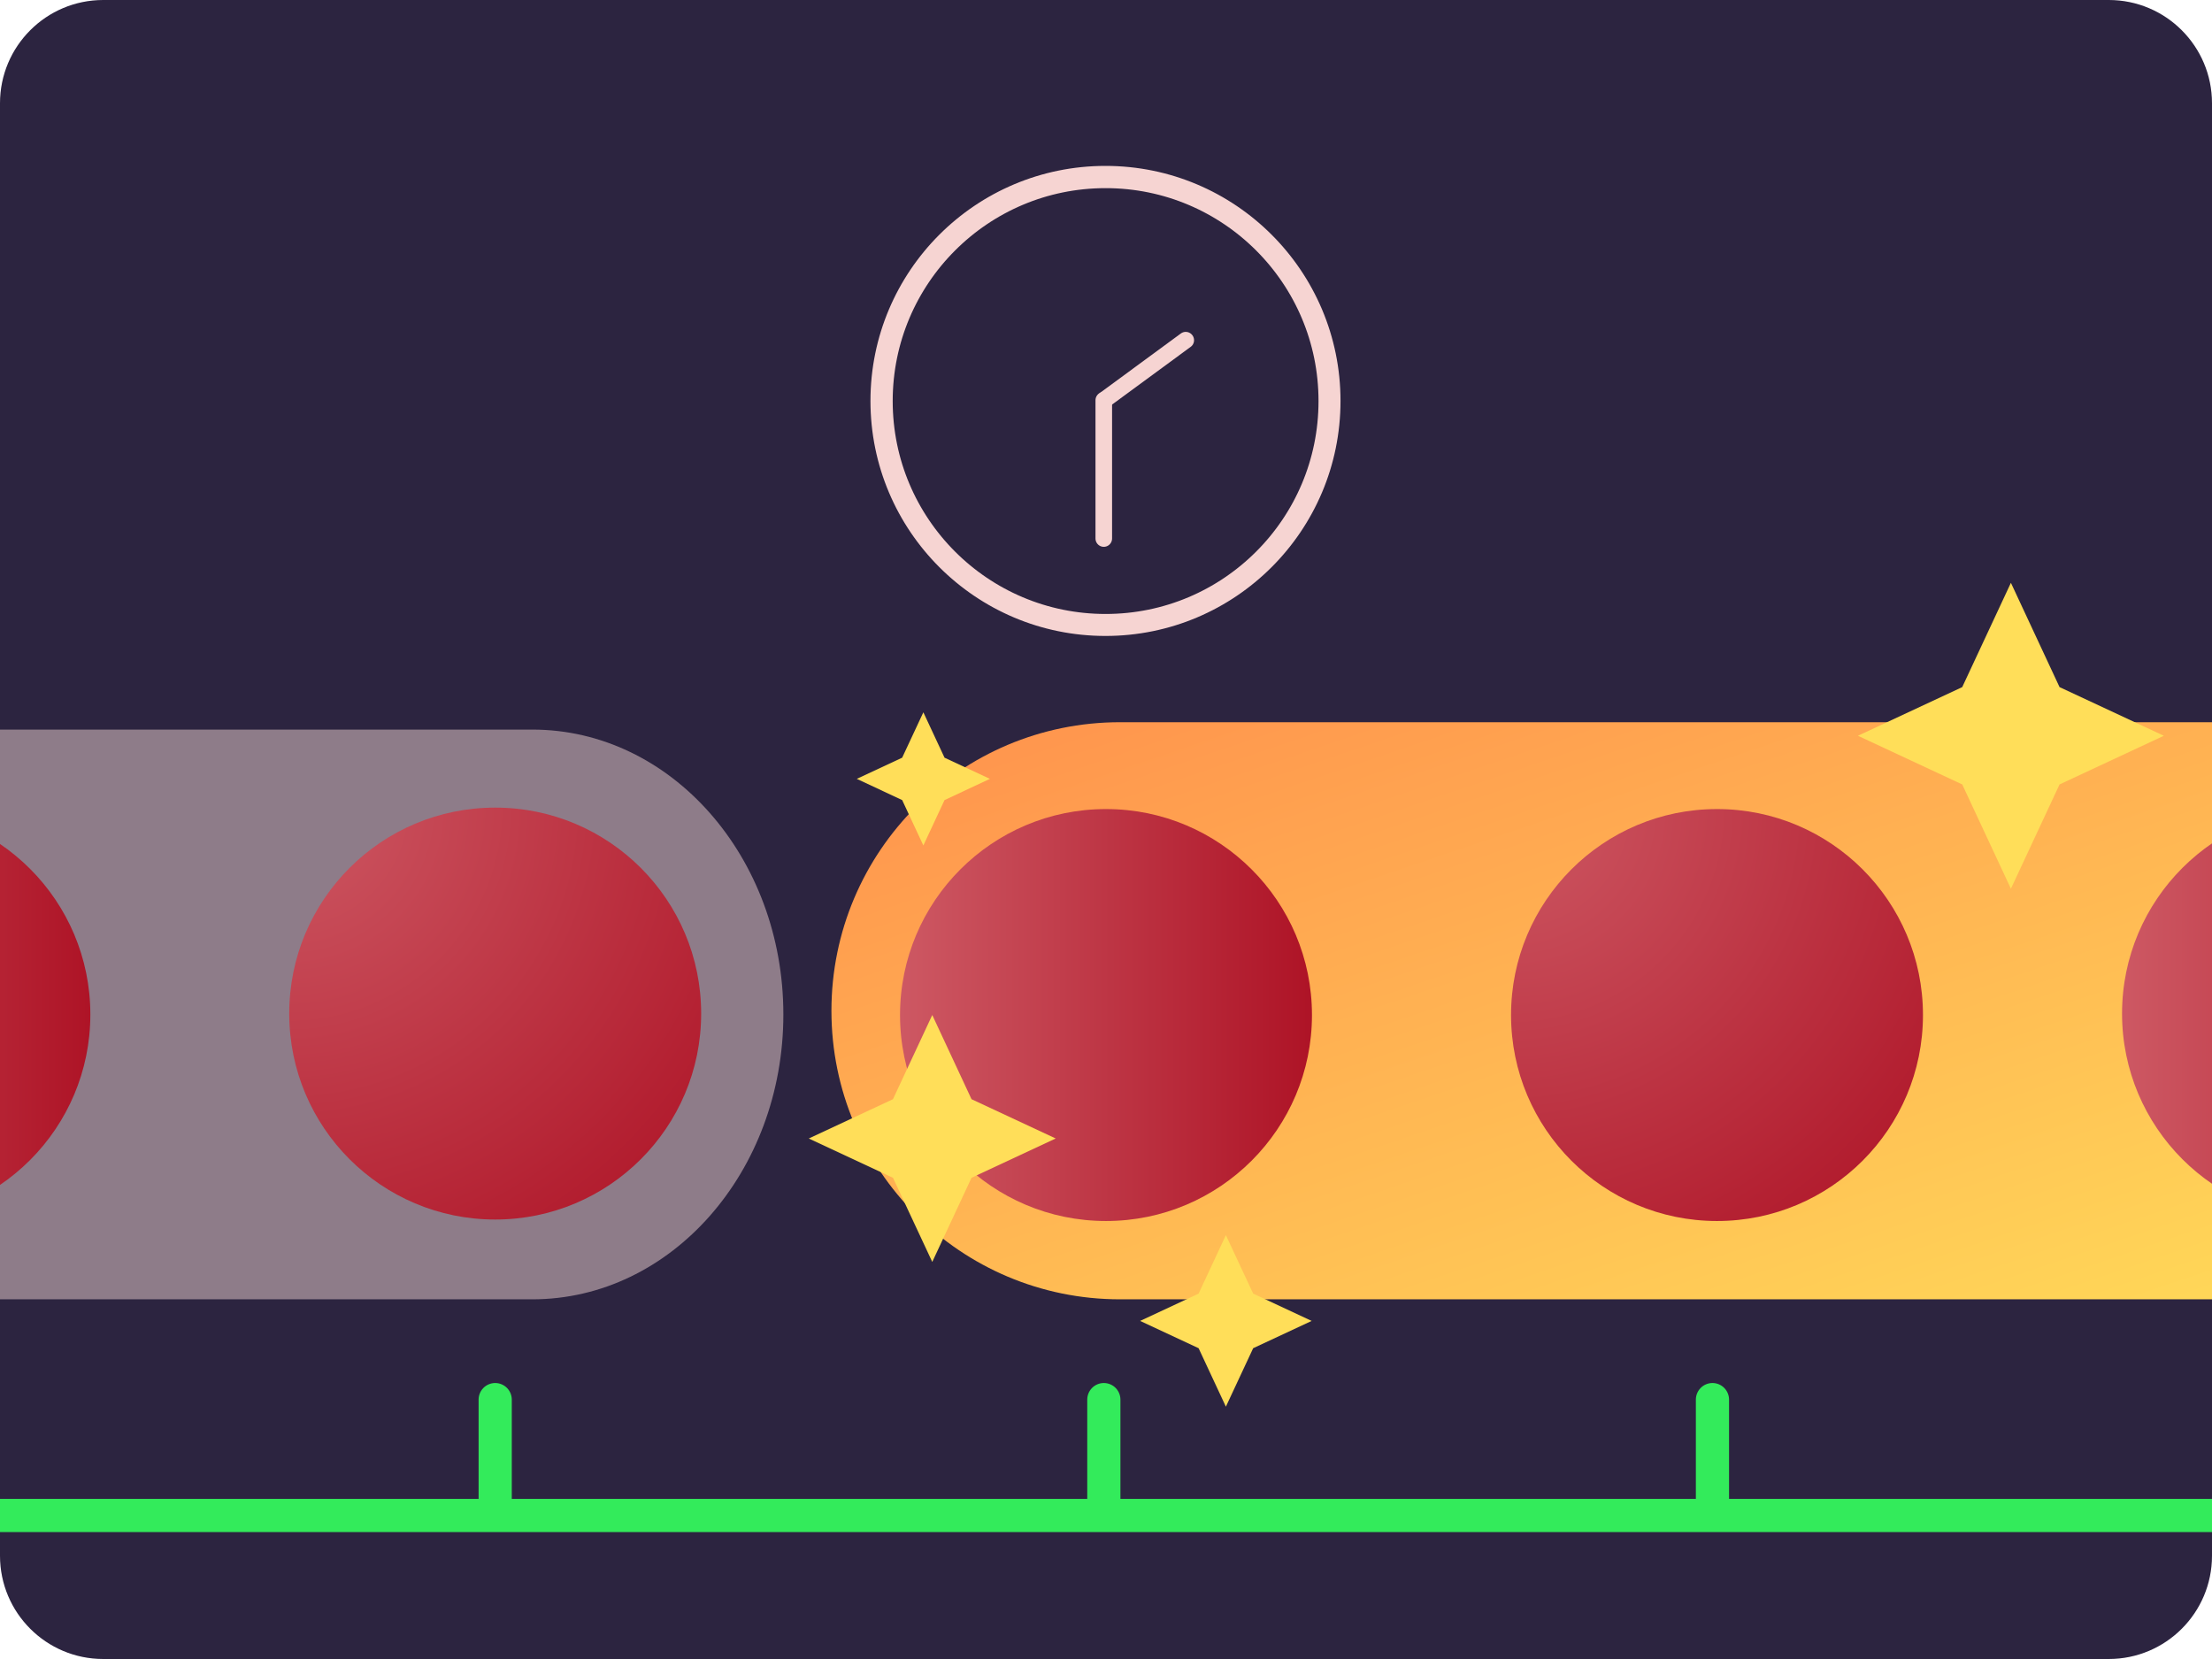 <svg xmlns="http://www.w3.org/2000/svg" xmlns:xlink="http://www.w3.org/1999/xlink" width="400" zoomAndPan="magnify" viewBox="0 0 300 225" height="300" preserveAspectRatio="xMidYMid meet" version="1.0"><defs><clipPath id="f1a556a39f"><path d="M 14 0 L 286 0 C 293.73 0 300 6.27 300 14 L 300 211 C 300 218.73 293.73 225 286 225 L 14 225 C 6.27 225 0 218.73 0 211 L 0 14 C 0 6.27 6.27 0 14 0 Z M 14 0 " clip-rule="nonzero"/></clipPath><clipPath id="1b02eebde2"><path d="M 0 98.949 L 106.242 98.949 L 106.242 176.219 L 0 176.219 Z M 0 98.949 " clip-rule="nonzero"/></clipPath><clipPath id="11ef77c2a6"><path d="M 72.203 98.949 C 91.004 98.949 106.242 116.246 106.242 137.586 C 106.242 158.922 91.004 176.219 72.203 176.219 L -9.578 176.219 C -28.375 176.219 -43.617 158.922 -43.617 137.586 C -43.617 116.246 -28.375 98.949 -9.578 98.949 Z M 72.203 98.949 " clip-rule="nonzero"/></clipPath><clipPath id="68a037dca1"><path d="M 112.762 97.949 L 300 97.949 L 300 176.219 L 112.762 176.219 Z M 112.762 97.949 " clip-rule="nonzero"/></clipPath><clipPath id="8d73c76e35"><path d="M 304.535 97.949 C 326.148 97.949 343.672 115.469 343.672 137.086 C 343.672 158.699 326.148 176.219 304.535 176.219 L 151.898 176.219 C 130.285 176.219 112.762 158.699 112.762 137.086 C 112.762 115.469 130.285 97.949 151.898 97.949 Z M 304.535 97.949 " clip-rule="nonzero"/></clipPath><linearGradient x1="0" gradientTransform="matrix(0.902, 0, 0, 0.306, 112.763, 97.949)" y1="0" x2="231.792" gradientUnits="userSpaceOnUse" y2="231.792" id="087f8edf15"><stop stop-opacity="1" stop-color="rgb(100%, 56.898%, 30.199%)" offset="0"/><stop stop-opacity="1" stop-color="rgb(100%, 57.005%, 30.215%)" offset="0.008"/><stop stop-opacity="1" stop-color="rgb(100%, 57.219%, 30.249%)" offset="0.016"/><stop stop-opacity="1" stop-color="rgb(100%, 57.433%, 30.283%)" offset="0.023"/><stop stop-opacity="1" stop-color="rgb(100%, 57.646%, 30.316%)" offset="0.031"/><stop stop-opacity="1" stop-color="rgb(100%, 57.86%, 30.348%)" offset="0.039"/><stop stop-opacity="1" stop-color="rgb(100%, 58.073%, 30.382%)" offset="0.047"/><stop stop-opacity="1" stop-color="rgb(100%, 58.287%, 30.415%)" offset="0.055"/><stop stop-opacity="1" stop-color="rgb(100%, 58.501%, 30.449%)" offset="0.062"/><stop stop-opacity="1" stop-color="rgb(100%, 58.716%, 30.481%)" offset="0.07"/><stop stop-opacity="1" stop-color="rgb(100%, 58.929%, 30.515%)" offset="0.078"/><stop stop-opacity="1" stop-color="rgb(100%, 59.143%, 30.548%)" offset="0.086"/><stop stop-opacity="1" stop-color="rgb(100%, 59.357%, 30.582%)" offset="0.094"/><stop stop-opacity="1" stop-color="rgb(100%, 59.57%, 30.615%)" offset="0.102"/><stop stop-opacity="1" stop-color="rgb(100%, 59.784%, 30.647%)" offset="0.109"/><stop stop-opacity="1" stop-color="rgb(100%, 59.998%, 30.681%)" offset="0.117"/><stop stop-opacity="1" stop-color="rgb(100%, 60.211%, 30.714%)" offset="0.125"/><stop stop-opacity="1" stop-color="rgb(100%, 60.425%, 30.748%)" offset="0.133"/><stop stop-opacity="1" stop-color="rgb(100%, 60.638%, 30.782%)" offset="0.141"/><stop stop-opacity="1" stop-color="rgb(100%, 60.852%, 30.814%)" offset="0.148"/><stop stop-opacity="1" stop-color="rgb(100%, 61.066%, 30.847%)" offset="0.156"/><stop stop-opacity="1" stop-color="rgb(100%, 61.279%, 30.881%)" offset="0.164"/><stop stop-opacity="1" stop-color="rgb(100%, 61.493%, 30.914%)" offset="0.172"/><stop stop-opacity="1" stop-color="rgb(100%, 61.707%, 30.948%)" offset="0.18"/><stop stop-opacity="1" stop-color="rgb(100%, 61.92%, 30.98%)" offset="0.188"/><stop stop-opacity="1" stop-color="rgb(100%, 62.134%, 31.013%)" offset="0.195"/><stop stop-opacity="1" stop-color="rgb(100%, 62.347%, 31.047%)" offset="0.203"/><stop stop-opacity="1" stop-color="rgb(100%, 62.561%, 31.081%)" offset="0.211"/><stop stop-opacity="1" stop-color="rgb(100%, 62.775%, 31.113%)" offset="0.219"/><stop stop-opacity="1" stop-color="rgb(100%, 62.988%, 31.146%)" offset="0.227"/><stop stop-opacity="1" stop-color="rgb(100%, 63.202%, 31.18%)" offset="0.234"/><stop stop-opacity="1" stop-color="rgb(100%, 63.416%, 31.213%)" offset="0.242"/><stop stop-opacity="1" stop-color="rgb(100%, 63.629%, 31.247%)" offset="0.25"/><stop stop-opacity="1" stop-color="rgb(100%, 63.843%, 31.279%)" offset="0.258"/><stop stop-opacity="1" stop-color="rgb(100%, 64.056%, 31.313%)" offset="0.266"/><stop stop-opacity="1" stop-color="rgb(100%, 64.27%, 31.346%)" offset="0.273"/><stop stop-opacity="1" stop-color="rgb(100%, 64.484%, 31.38%)" offset="0.281"/><stop stop-opacity="1" stop-color="rgb(100%, 64.697%, 31.413%)" offset="0.289"/><stop stop-opacity="1" stop-color="rgb(100%, 64.911%, 31.445%)" offset="0.297"/><stop stop-opacity="1" stop-color="rgb(100%, 65.125%, 31.479%)" offset="0.305"/><stop stop-opacity="1" stop-color="rgb(100%, 65.338%, 31.512%)" offset="0.312"/><stop stop-opacity="1" stop-color="rgb(100%, 65.552%, 31.546%)" offset="0.32"/><stop stop-opacity="1" stop-color="rgb(100%, 65.765%, 31.578%)" offset="0.328"/><stop stop-opacity="1" stop-color="rgb(100%, 65.979%, 31.612%)" offset="0.336"/><stop stop-opacity="1" stop-color="rgb(100%, 66.193%, 31.645%)" offset="0.344"/><stop stop-opacity="1" stop-color="rgb(100%, 66.406%, 31.679%)" offset="0.352"/><stop stop-opacity="1" stop-color="rgb(100%, 66.62%, 31.712%)" offset="0.359"/><stop stop-opacity="1" stop-color="rgb(100%, 66.833%, 31.744%)" offset="0.367"/><stop stop-opacity="1" stop-color="rgb(100%, 67.047%, 31.778%)" offset="0.375"/><stop stop-opacity="1" stop-color="rgb(100%, 67.261%, 31.812%)" offset="0.383"/><stop stop-opacity="1" stop-color="rgb(100%, 67.474%, 31.845%)" offset="0.391"/><stop stop-opacity="1" stop-color="rgb(100%, 67.688%, 31.879%)" offset="0.398"/><stop stop-opacity="1" stop-color="rgb(100%, 67.902%, 31.911%)" offset="0.406"/><stop stop-opacity="1" stop-color="rgb(100%, 68.115%, 31.944%)" offset="0.414"/><stop stop-opacity="1" stop-color="rgb(100%, 68.329%, 31.978%)" offset="0.422"/><stop stop-opacity="1" stop-color="rgb(100%, 68.542%, 32.011%)" offset="0.43"/><stop stop-opacity="1" stop-color="rgb(100%, 68.756%, 32.045%)" offset="0.438"/><stop stop-opacity="1" stop-color="rgb(100%, 68.97%, 32.077%)" offset="0.445"/><stop stop-opacity="1" stop-color="rgb(100%, 69.183%, 32.111%)" offset="0.448"/><stop stop-opacity="1" stop-color="rgb(100%, 69.29%, 32.127%)" offset="0.453"/><stop stop-opacity="1" stop-color="rgb(100%, 69.397%, 32.144%)" offset="0.461"/><stop stop-opacity="1" stop-color="rgb(100%, 69.611%, 32.178%)" offset="0.469"/><stop stop-opacity="1" stop-color="rgb(100%, 69.824%, 32.21%)" offset="0.477"/><stop stop-opacity="1" stop-color="rgb(100%, 70.038%, 32.243%)" offset="0.484"/><stop stop-opacity="1" stop-color="rgb(100%, 70.251%, 32.277%)" offset="0.492"/><stop stop-opacity="1" stop-color="rgb(100%, 70.465%, 32.31%)" offset="0.5"/><stop stop-opacity="1" stop-color="rgb(100%, 70.679%, 32.344%)" offset="0.508"/><stop stop-opacity="1" stop-color="rgb(100%, 70.892%, 32.376%)" offset="0.516"/><stop stop-opacity="1" stop-color="rgb(100%, 71.106%, 32.41%)" offset="0.523"/><stop stop-opacity="1" stop-color="rgb(100%, 71.32%, 32.443%)" offset="0.531"/><stop stop-opacity="1" stop-color="rgb(100%, 71.533%, 32.477%)" offset="0.539"/><stop stop-opacity="1" stop-color="rgb(100%, 71.747%, 32.51%)" offset="0.547"/><stop stop-opacity="1" stop-color="rgb(100%, 71.96%, 32.542%)" offset="0.552"/><stop stop-opacity="1" stop-color="rgb(100%, 72.067%, 32.559%)" offset="0.555"/><stop stop-opacity="1" stop-color="rgb(100%, 72.174%, 32.576%)" offset="0.562"/><stop stop-opacity="1" stop-color="rgb(100%, 72.388%, 32.61%)" offset="0.57"/><stop stop-opacity="1" stop-color="rgb(100%, 72.601%, 32.643%)" offset="0.578"/><stop stop-opacity="1" stop-color="rgb(100%, 72.815%, 32.677%)" offset="0.586"/><stop stop-opacity="1" stop-color="rgb(100%, 73.029%, 32.709%)" offset="0.594"/><stop stop-opacity="1" stop-color="rgb(100%, 73.242%, 32.742%)" offset="0.602"/><stop stop-opacity="1" stop-color="rgb(100%, 73.456%, 32.776%)" offset="0.609"/><stop stop-opacity="1" stop-color="rgb(100%, 73.669%, 32.809%)" offset="0.617"/><stop stop-opacity="1" stop-color="rgb(100%, 73.883%, 32.841%)" offset="0.625"/><stop stop-opacity="1" stop-color="rgb(100%, 74.097%, 32.875%)" offset="0.633"/><stop stop-opacity="1" stop-color="rgb(100%, 74.31%, 32.909%)" offset="0.641"/><stop stop-opacity="1" stop-color="rgb(100%, 74.524%, 32.942%)" offset="0.648"/><stop stop-opacity="1" stop-color="rgb(100%, 74.738%, 32.976%)" offset="0.656"/><stop stop-opacity="1" stop-color="rgb(100%, 74.951%, 33.008%)" offset="0.664"/><stop stop-opacity="1" stop-color="rgb(100%, 75.165%, 33.041%)" offset="0.672"/><stop stop-opacity="1" stop-color="rgb(100%, 75.378%, 33.075%)" offset="0.68"/><stop stop-opacity="1" stop-color="rgb(100%, 75.592%, 33.109%)" offset="0.688"/><stop stop-opacity="1" stop-color="rgb(100%, 75.806%, 33.142%)" offset="0.695"/><stop stop-opacity="1" stop-color="rgb(100%, 76.019%, 33.174%)" offset="0.703"/><stop stop-opacity="1" stop-color="rgb(100%, 76.233%, 33.208%)" offset="0.711"/><stop stop-opacity="1" stop-color="rgb(100%, 76.447%, 33.241%)" offset="0.719"/><stop stop-opacity="1" stop-color="rgb(100%, 76.66%, 33.275%)" offset="0.727"/><stop stop-opacity="1" stop-color="rgb(100%, 76.874%, 33.307%)" offset="0.734"/><stop stop-opacity="1" stop-color="rgb(100%, 77.087%, 33.34%)" offset="0.742"/><stop stop-opacity="1" stop-color="rgb(100%, 77.301%, 33.374%)" offset="0.75"/><stop stop-opacity="1" stop-color="rgb(100%, 77.515%, 33.408%)" offset="0.758"/><stop stop-opacity="1" stop-color="rgb(100%, 77.728%, 33.441%)" offset="0.766"/><stop stop-opacity="1" stop-color="rgb(100%, 77.942%, 33.473%)" offset="0.773"/><stop stop-opacity="1" stop-color="rgb(100%, 78.156%, 33.507%)" offset="0.781"/><stop stop-opacity="1" stop-color="rgb(100%, 78.369%, 33.54%)" offset="0.789"/><stop stop-opacity="1" stop-color="rgb(100%, 78.583%, 33.574%)" offset="0.797"/><stop stop-opacity="1" stop-color="rgb(100%, 78.796%, 33.607%)" offset="0.805"/><stop stop-opacity="1" stop-color="rgb(100%, 79.01%, 33.64%)" offset="0.812"/><stop stop-opacity="1" stop-color="rgb(100%, 79.224%, 33.673%)" offset="0.82"/><stop stop-opacity="1" stop-color="rgb(100%, 79.437%, 33.707%)" offset="0.828"/><stop stop-opacity="1" stop-color="rgb(100%, 79.651%, 33.74%)" offset="0.836"/><stop stop-opacity="1" stop-color="rgb(100%, 79.865%, 33.774%)" offset="0.844"/><stop stop-opacity="1" stop-color="rgb(100%, 80.078%, 33.806%)" offset="0.852"/><stop stop-opacity="1" stop-color="rgb(100%, 80.292%, 33.839%)" offset="0.859"/><stop stop-opacity="1" stop-color="rgb(100%, 80.505%, 33.873%)" offset="0.867"/><stop stop-opacity="1" stop-color="rgb(100%, 80.719%, 33.907%)" offset="0.875"/><stop stop-opacity="1" stop-color="rgb(100%, 80.933%, 33.939%)" offset="0.883"/><stop stop-opacity="1" stop-color="rgb(100%, 81.146%, 33.972%)" offset="0.891"/><stop stop-opacity="1" stop-color="rgb(100%, 81.36%, 34.006%)" offset="0.898"/><stop stop-opacity="1" stop-color="rgb(100%, 81.573%, 34.039%)" offset="0.906"/><stop stop-opacity="1" stop-color="rgb(100%, 81.787%, 34.073%)" offset="0.914"/><stop stop-opacity="1" stop-color="rgb(100%, 82.001%, 34.105%)" offset="0.922"/><stop stop-opacity="1" stop-color="rgb(100%, 82.214%, 34.138%)" offset="0.93"/><stop stop-opacity="1" stop-color="rgb(100%, 82.428%, 34.172%)" offset="0.938"/><stop stop-opacity="1" stop-color="rgb(100%, 82.642%, 34.206%)" offset="0.945"/><stop stop-opacity="1" stop-color="rgb(100%, 82.855%, 34.239%)" offset="0.953"/><stop stop-opacity="1" stop-color="rgb(100%, 83.069%, 34.271%)" offset="0.961"/><stop stop-opacity="1" stop-color="rgb(100%, 83.282%, 34.305%)" offset="0.969"/><stop stop-opacity="1" stop-color="rgb(100%, 83.496%, 34.338%)" offset="0.977"/><stop stop-opacity="1" stop-color="rgb(100%, 83.71%, 34.372%)" offset="0.984"/><stop stop-opacity="1" stop-color="rgb(100%, 83.923%, 34.406%)" offset="0.992"/><stop stop-opacity="1" stop-color="rgb(100%, 84.137%, 34.438%)" offset="1"/></linearGradient><clipPath id="9cb896800d"><path d="M 122.066 109.727 L 177.934 109.727 L 177.934 165.598 L 122.066 165.598 Z M 122.066 109.727 " clip-rule="nonzero"/></clipPath><clipPath id="96e43f310b"><path d="M 150 109.727 C 134.574 109.727 122.066 122.234 122.066 137.66 C 122.066 153.09 134.574 165.598 150 165.598 C 165.426 165.598 177.934 153.09 177.934 137.66 C 177.934 122.234 165.426 109.727 150 109.727 Z M 150 109.727 " clip-rule="nonzero"/></clipPath><linearGradient x1="-0" gradientTransform="matrix(0.218, 0, 0, 0.218, 122.066, 109.728)" y1="0" x2="256" gradientUnits="userSpaceOnUse" y2="0" id="acf0c5f130"><stop stop-opacity="1" stop-color="rgb(80.399%, 34.499%, 38.799%)" offset="0"/><stop stop-opacity="1" stop-color="rgb(80.351%, 34.393%, 38.705%)" offset="0.008"/><stop stop-opacity="1" stop-color="rgb(80.257%, 34.183%, 38.519%)" offset="0.016"/><stop stop-opacity="1" stop-color="rgb(80.161%, 33.972%, 38.332%)" offset="0.023"/><stop stop-opacity="1" stop-color="rgb(80.066%, 33.76%, 38.145%)" offset="0.031"/><stop stop-opacity="1" stop-color="rgb(79.97%, 33.55%, 37.959%)" offset="0.039"/><stop stop-opacity="1" stop-color="rgb(79.875%, 33.339%, 37.772%)" offset="0.047"/><stop stop-opacity="1" stop-color="rgb(79.779%, 33.128%, 37.585%)" offset="0.055"/><stop stop-opacity="1" stop-color="rgb(79.684%, 32.918%, 37.399%)" offset="0.062"/><stop stop-opacity="1" stop-color="rgb(79.588%, 32.706%, 37.212%)" offset="0.07"/><stop stop-opacity="1" stop-color="rgb(79.494%, 32.495%, 37.025%)" offset="0.078"/><stop stop-opacity="1" stop-color="rgb(79.398%, 32.285%, 36.838%)" offset="0.086"/><stop stop-opacity="1" stop-color="rgb(79.303%, 32.074%, 36.652%)" offset="0.094"/><stop stop-opacity="1" stop-color="rgb(79.207%, 31.862%, 36.465%)" offset="0.102"/><stop stop-opacity="1" stop-color="rgb(79.112%, 31.651%, 36.278%)" offset="0.109"/><stop stop-opacity="1" stop-color="rgb(79.016%, 31.441%, 36.092%)" offset="0.117"/><stop stop-opacity="1" stop-color="rgb(78.922%, 31.23%, 35.905%)" offset="0.125"/><stop stop-opacity="1" stop-color="rgb(78.827%, 31.018%, 35.718%)" offset="0.133"/><stop stop-opacity="1" stop-color="rgb(78.731%, 30.807%, 35.532%)" offset="0.141"/><stop stop-opacity="1" stop-color="rgb(78.636%, 30.597%, 35.344%)" offset="0.148"/><stop stop-opacity="1" stop-color="rgb(78.54%, 30.386%, 35.158%)" offset="0.156"/><stop stop-opacity="1" stop-color="rgb(78.445%, 30.174%, 34.972%)" offset="0.164"/><stop stop-opacity="1" stop-color="rgb(78.349%, 29.964%, 34.784%)" offset="0.172"/><stop stop-opacity="1" stop-color="rgb(78.255%, 29.753%, 34.598%)" offset="0.18"/><stop stop-opacity="1" stop-color="rgb(78.159%, 29.543%, 34.412%)" offset="0.188"/><stop stop-opacity="1" stop-color="rgb(78.064%, 29.33%, 34.224%)" offset="0.195"/><stop stop-opacity="1" stop-color="rgb(77.968%, 29.12%, 34.038%)" offset="0.203"/><stop stop-opacity="1" stop-color="rgb(77.873%, 28.909%, 33.852%)" offset="0.211"/><stop stop-opacity="1" stop-color="rgb(77.777%, 28.699%, 33.664%)" offset="0.219"/><stop stop-opacity="1" stop-color="rgb(77.682%, 28.487%, 33.478%)" offset="0.227"/><stop stop-opacity="1" stop-color="rgb(77.588%, 28.276%, 33.29%)" offset="0.234"/><stop stop-opacity="1" stop-color="rgb(77.492%, 28.065%, 33.104%)" offset="0.242"/><stop stop-opacity="1" stop-color="rgb(77.397%, 27.855%, 32.918%)" offset="0.25"/><stop stop-opacity="1" stop-color="rgb(77.301%, 27.644%, 32.73%)" offset="0.258"/><stop stop-opacity="1" stop-color="rgb(77.206%, 27.432%, 32.544%)" offset="0.266"/><stop stop-opacity="1" stop-color="rgb(77.11%, 27.222%, 32.358%)" offset="0.273"/><stop stop-opacity="1" stop-color="rgb(77.016%, 27.011%, 32.17%)" offset="0.281"/><stop stop-opacity="1" stop-color="rgb(76.92%, 26.801%, 31.984%)" offset="0.289"/><stop stop-opacity="1" stop-color="rgb(76.825%, 26.588%, 31.796%)" offset="0.297"/><stop stop-opacity="1" stop-color="rgb(76.729%, 26.378%, 31.61%)" offset="0.305"/><stop stop-opacity="1" stop-color="rgb(76.634%, 26.167%, 31.424%)" offset="0.312"/><stop stop-opacity="1" stop-color="rgb(76.538%, 25.957%, 31.236%)" offset="0.32"/><stop stop-opacity="1" stop-color="rgb(76.443%, 25.745%, 31.05%)" offset="0.328"/><stop stop-opacity="1" stop-color="rgb(76.347%, 25.534%, 30.864%)" offset="0.336"/><stop stop-opacity="1" stop-color="rgb(76.253%, 25.323%, 30.676%)" offset="0.344"/><stop stop-opacity="1" stop-color="rgb(76.158%, 25.113%, 30.49%)" offset="0.352"/><stop stop-opacity="1" stop-color="rgb(76.062%, 24.901%, 30.304%)" offset="0.359"/><stop stop-opacity="1" stop-color="rgb(75.967%, 24.69%, 30.116%)" offset="0.367"/><stop stop-opacity="1" stop-color="rgb(75.871%, 24.48%, 29.93%)" offset="0.375"/><stop stop-opacity="1" stop-color="rgb(75.777%, 24.269%, 29.742%)" offset="0.383"/><stop stop-opacity="1" stop-color="rgb(75.681%, 24.057%, 29.556%)" offset="0.391"/><stop stop-opacity="1" stop-color="rgb(75.586%, 23.846%, 29.37%)" offset="0.398"/><stop stop-opacity="1" stop-color="rgb(75.49%, 23.636%, 29.182%)" offset="0.406"/><stop stop-opacity="1" stop-color="rgb(75.395%, 23.425%, 28.996%)" offset="0.414"/><stop stop-opacity="1" stop-color="rgb(75.299%, 23.213%, 28.81%)" offset="0.422"/><stop stop-opacity="1" stop-color="rgb(75.204%, 23.003%, 28.622%)" offset="0.43"/><stop stop-opacity="1" stop-color="rgb(75.108%, 22.792%, 28.436%)" offset="0.438"/><stop stop-opacity="1" stop-color="rgb(75.014%, 22.581%, 28.249%)" offset="0.445"/><stop stop-opacity="1" stop-color="rgb(74.919%, 22.371%, 28.062%)" offset="0.453"/><stop stop-opacity="1" stop-color="rgb(74.823%, 22.159%, 27.876%)" offset="0.461"/><stop stop-opacity="1" stop-color="rgb(74.728%, 21.948%, 27.689%)" offset="0.469"/><stop stop-opacity="1" stop-color="rgb(74.632%, 21.738%, 27.502%)" offset="0.477"/><stop stop-opacity="1" stop-color="rgb(74.538%, 21.527%, 27.316%)" offset="0.484"/><stop stop-opacity="1" stop-color="rgb(74.442%, 21.315%, 27.129%)" offset="0.492"/><stop stop-opacity="1" stop-color="rgb(74.347%, 21.104%, 26.942%)" offset="0.5"/><stop stop-opacity="1" stop-color="rgb(74.251%, 20.894%, 26.756%)" offset="0.508"/><stop stop-opacity="1" stop-color="rgb(74.156%, 20.683%, 26.569%)" offset="0.516"/><stop stop-opacity="1" stop-color="rgb(74.06%, 20.471%, 26.382%)" offset="0.523"/><stop stop-opacity="1" stop-color="rgb(73.965%, 20.261%, 26.195%)" offset="0.531"/><stop stop-opacity="1" stop-color="rgb(73.869%, 20.05%, 26.009%)" offset="0.539"/><stop stop-opacity="1" stop-color="rgb(73.775%, 19.839%, 25.822%)" offset="0.547"/><stop stop-opacity="1" stop-color="rgb(73.68%, 19.627%, 25.635%)" offset="0.555"/><stop stop-opacity="1" stop-color="rgb(73.584%, 19.417%, 25.449%)" offset="0.562"/><stop stop-opacity="1" stop-color="rgb(73.489%, 19.206%, 25.262%)" offset="0.57"/><stop stop-opacity="1" stop-color="rgb(73.393%, 18.996%, 25.075%)" offset="0.578"/><stop stop-opacity="1" stop-color="rgb(73.299%, 18.784%, 24.889%)" offset="0.586"/><stop stop-opacity="1" stop-color="rgb(73.203%, 18.573%, 24.702%)" offset="0.594"/><stop stop-opacity="1" stop-color="rgb(73.108%, 18.362%, 24.515%)" offset="0.602"/><stop stop-opacity="1" stop-color="rgb(73.012%, 18.152%, 24.329%)" offset="0.609"/><stop stop-opacity="1" stop-color="rgb(72.917%, 17.94%, 24.141%)" offset="0.617"/><stop stop-opacity="1" stop-color="rgb(72.821%, 17.729%, 23.955%)" offset="0.625"/><stop stop-opacity="1" stop-color="rgb(72.726%, 17.519%, 23.769%)" offset="0.633"/><stop stop-opacity="1" stop-color="rgb(72.63%, 17.308%, 23.581%)" offset="0.641"/><stop stop-opacity="1" stop-color="rgb(72.536%, 17.097%, 23.395%)" offset="0.648"/><stop stop-opacity="1" stop-color="rgb(72.44%, 16.885%, 23.209%)" offset="0.656"/><stop stop-opacity="1" stop-color="rgb(72.345%, 16.675%, 23.021%)" offset="0.664"/><stop stop-opacity="1" stop-color="rgb(72.25%, 16.464%, 22.835%)" offset="0.672"/><stop stop-opacity="1" stop-color="rgb(72.154%, 16.254%, 22.647%)" offset="0.68"/><stop stop-opacity="1" stop-color="rgb(72.06%, 16.042%, 22.461%)" offset="0.688"/><stop stop-opacity="1" stop-color="rgb(71.964%, 15.831%, 22.275%)" offset="0.695"/><stop stop-opacity="1" stop-color="rgb(71.869%, 15.62%, 22.087%)" offset="0.703"/><stop stop-opacity="1" stop-color="rgb(71.773%, 15.41%, 21.901%)" offset="0.711"/><stop stop-opacity="1" stop-color="rgb(71.678%, 15.198%, 21.715%)" offset="0.719"/><stop stop-opacity="1" stop-color="rgb(71.582%, 14.987%, 21.527%)" offset="0.727"/><stop stop-opacity="1" stop-color="rgb(71.487%, 14.777%, 21.341%)" offset="0.734"/><stop stop-opacity="1" stop-color="rgb(71.391%, 14.566%, 21.155%)" offset="0.742"/><stop stop-opacity="1" stop-color="rgb(71.297%, 14.354%, 20.967%)" offset="0.75"/><stop stop-opacity="1" stop-color="rgb(71.201%, 14.143%, 20.781%)" offset="0.758"/><stop stop-opacity="1" stop-color="rgb(71.106%, 13.933%, 20.593%)" offset="0.766"/><stop stop-opacity="1" stop-color="rgb(71.011%, 13.722%, 20.407%)" offset="0.773"/><stop stop-opacity="1" stop-color="rgb(70.915%, 13.51%, 20.221%)" offset="0.781"/><stop stop-opacity="1" stop-color="rgb(70.821%, 13.3%, 20.033%)" offset="0.789"/><stop stop-opacity="1" stop-color="rgb(70.724%, 13.089%, 19.847%)" offset="0.797"/><stop stop-opacity="1" stop-color="rgb(70.63%, 12.878%, 19.661%)" offset="0.805"/><stop stop-opacity="1" stop-color="rgb(70.534%, 12.666%, 19.473%)" offset="0.812"/><stop stop-opacity="1" stop-color="rgb(70.439%, 12.456%, 19.287%)" offset="0.82"/><stop stop-opacity="1" stop-color="rgb(70.343%, 12.245%, 19.099%)" offset="0.828"/><stop stop-opacity="1" stop-color="rgb(70.248%, 12.035%, 18.913%)" offset="0.836"/><stop stop-opacity="1" stop-color="rgb(70.152%, 11.824%, 18.727%)" offset="0.844"/><stop stop-opacity="1" stop-color="rgb(70.058%, 11.612%, 18.539%)" offset="0.852"/><stop stop-opacity="1" stop-color="rgb(69.962%, 11.401%, 18.353%)" offset="0.859"/><stop stop-opacity="1" stop-color="rgb(69.867%, 11.191%, 18.167%)" offset="0.867"/><stop stop-opacity="1" stop-color="rgb(69.771%, 10.98%, 17.979%)" offset="0.875"/><stop stop-opacity="1" stop-color="rgb(69.676%, 10.768%, 17.793%)" offset="0.883"/><stop stop-opacity="1" stop-color="rgb(69.582%, 10.558%, 17.607%)" offset="0.891"/><stop stop-opacity="1" stop-color="rgb(69.485%, 10.347%, 17.419%)" offset="0.898"/><stop stop-opacity="1" stop-color="rgb(69.391%, 10.136%, 17.233%)" offset="0.906"/><stop stop-opacity="1" stop-color="rgb(69.295%, 9.924%, 17.046%)" offset="0.914"/><stop stop-opacity="1" stop-color="rgb(69.2%, 9.714%, 16.859%)" offset="0.922"/><stop stop-opacity="1" stop-color="rgb(69.104%, 9.503%, 16.673%)" offset="0.93"/><stop stop-opacity="1" stop-color="rgb(69.009%, 9.293%, 16.486%)" offset="0.938"/><stop stop-opacity="1" stop-color="rgb(68.913%, 9.081%, 16.299%)" offset="0.945"/><stop stop-opacity="1" stop-color="rgb(68.819%, 8.87%, 16.113%)" offset="0.953"/><stop stop-opacity="1" stop-color="rgb(68.723%, 8.659%, 15.926%)" offset="0.961"/><stop stop-opacity="1" stop-color="rgb(68.628%, 8.449%, 15.739%)" offset="0.969"/><stop stop-opacity="1" stop-color="rgb(68.532%, 8.237%, 15.552%)" offset="0.977"/><stop stop-opacity="1" stop-color="rgb(68.437%, 8.026%, 15.366%)" offset="0.984"/><stop stop-opacity="1" stop-color="rgb(68.343%, 7.816%, 15.179%)" offset="0.992"/><stop stop-opacity="1" stop-color="rgb(68.246%, 7.605%, 14.992%)" offset="1"/></linearGradient><clipPath id="85bb108661"><path d="M 204.934 109.727 L 260.801 109.727 L 260.801 165.598 L 204.934 165.598 Z M 204.934 109.727 " clip-rule="nonzero"/></clipPath><clipPath id="0e477be43d"><path d="M 232.867 109.727 C 217.441 109.727 204.934 122.234 204.934 137.66 C 204.934 153.09 217.441 165.598 232.867 165.598 C 248.297 165.598 260.801 153.09 260.801 137.66 C 260.801 122.234 248.297 109.727 232.867 109.727 Z M 232.867 109.727 " clip-rule="nonzero"/></clipPath><radialGradient gradientTransform="matrix(1, 0, 0, 1, 204.934, 109.728)" gradientUnits="userSpaceOnUse" r="79.01" cx="0" id="f9583f4d95" cy="0" fx="0" fy="0"><stop stop-opacity="1" stop-color="rgb(80.351%, 34.393%, 38.705%)" offset="0"/><stop stop-opacity="1" stop-color="rgb(80.232%, 34.129%, 38.472%)" offset="0.008"/><stop stop-opacity="1" stop-color="rgb(80.089%, 33.813%, 38.193%)" offset="0.02"/><stop stop-opacity="1" stop-color="rgb(79.947%, 33.496%, 37.912%)" offset="0.031"/><stop stop-opacity="1" stop-color="rgb(79.803%, 33.18%, 37.631%)" offset="0.043"/><stop stop-opacity="1" stop-color="rgb(79.66%, 32.864%, 37.352%)" offset="0.055"/><stop stop-opacity="1" stop-color="rgb(79.518%, 32.547%, 37.071%)" offset="0.066"/><stop stop-opacity="1" stop-color="rgb(79.375%, 32.231%, 36.792%)" offset="0.078"/><stop stop-opacity="1" stop-color="rgb(79.231%, 31.915%, 36.511%)" offset="0.09"/><stop stop-opacity="1" stop-color="rgb(79.088%, 31.598%, 36.232%)" offset="0.102"/><stop stop-opacity="1" stop-color="rgb(78.946%, 31.282%, 35.951%)" offset="0.113"/><stop stop-opacity="1" stop-color="rgb(78.802%, 30.966%, 35.672%)" offset="0.125"/><stop stop-opacity="1" stop-color="rgb(78.659%, 30.649%, 35.391%)" offset="0.137"/><stop stop-opacity="1" stop-color="rgb(78.517%, 30.333%, 35.11%)" offset="0.148"/><stop stop-opacity="1" stop-color="rgb(78.374%, 30.017%, 34.831%)" offset="0.16"/><stop stop-opacity="1" stop-color="rgb(78.23%, 29.7%, 34.55%)" offset="0.172"/><stop stop-opacity="1" stop-color="rgb(78.088%, 29.384%, 34.271%)" offset="0.184"/><stop stop-opacity="1" stop-color="rgb(77.945%, 29.066%, 33.99%)" offset="0.195"/><stop stop-opacity="1" stop-color="rgb(77.802%, 28.751%, 33.711%)" offset="0.207"/><stop stop-opacity="1" stop-color="rgb(77.658%, 28.435%, 33.43%)" offset="0.219"/><stop stop-opacity="1" stop-color="rgb(77.516%, 28.117%, 33.151%)" offset="0.23"/><stop stop-opacity="1" stop-color="rgb(77.373%, 27.802%, 32.87%)" offset="0.242"/><stop stop-opacity="1" stop-color="rgb(77.254%, 27.538%, 32.637%)" offset="0.254"/><stop stop-opacity="1" stop-color="rgb(77.158%, 27.327%, 32.451%)" offset="0.262"/><stop stop-opacity="1" stop-color="rgb(77.063%, 27.116%, 32.263%)" offset="0.27"/><stop stop-opacity="1" stop-color="rgb(76.968%, 26.906%, 32.077%)" offset="0.277"/><stop stop-opacity="1" stop-color="rgb(76.872%, 26.694%, 31.891%)" offset="0.285"/><stop stop-opacity="1" stop-color="rgb(76.778%, 26.483%, 31.703%)" offset="0.293"/><stop stop-opacity="1" stop-color="rgb(76.682%, 26.273%, 31.517%)" offset="0.301"/><stop stop-opacity="1" stop-color="rgb(76.587%, 26.062%, 31.331%)" offset="0.309"/><stop stop-opacity="1" stop-color="rgb(76.491%, 25.85%, 31.143%)" offset="0.316"/><stop stop-opacity="1" stop-color="rgb(76.396%, 25.639%, 30.957%)" offset="0.324"/><stop stop-opacity="1" stop-color="rgb(76.3%, 25.429%, 30.769%)" offset="0.332"/><stop stop-opacity="1" stop-color="rgb(76.205%, 25.218%, 30.583%)" offset="0.34"/><stop stop-opacity="1" stop-color="rgb(76.109%, 25.008%, 30.397%)" offset="0.348"/><stop stop-opacity="1" stop-color="rgb(76.015%, 24.796%, 30.209%)" offset="0.355"/><stop stop-opacity="1" stop-color="rgb(75.919%, 24.585%, 30.023%)" offset="0.363"/><stop stop-opacity="1" stop-color="rgb(75.824%, 24.374%, 29.837%)" offset="0.371"/><stop stop-opacity="1" stop-color="rgb(75.728%, 24.164%, 29.649%)" offset="0.379"/><stop stop-opacity="1" stop-color="rgb(75.633%, 23.952%, 29.463%)" offset="0.387"/><stop stop-opacity="1" stop-color="rgb(75.539%, 23.741%, 29.277%)" offset="0.395"/><stop stop-opacity="1" stop-color="rgb(75.443%, 23.531%, 29.089%)" offset="0.402"/><stop stop-opacity="1" stop-color="rgb(75.348%, 23.32%, 28.903%)" offset="0.41"/><stop stop-opacity="1" stop-color="rgb(75.252%, 23.108%, 28.716%)" offset="0.418"/><stop stop-opacity="1" stop-color="rgb(75.157%, 22.897%, 28.529%)" offset="0.426"/><stop stop-opacity="1" stop-color="rgb(75.061%, 22.687%, 28.343%)" offset="0.434"/><stop stop-opacity="1" stop-color="rgb(74.966%, 22.476%, 28.156%)" offset="0.441"/><stop stop-opacity="1" stop-color="rgb(74.87%, 22.264%, 27.969%)" offset="0.449"/><stop stop-opacity="1" stop-color="rgb(74.776%, 22.054%, 27.783%)" offset="0.457"/><stop stop-opacity="1" stop-color="rgb(74.68%, 21.843%, 27.596%)" offset="0.465"/><stop stop-opacity="1" stop-color="rgb(74.585%, 21.632%, 27.409%)" offset="0.473"/><stop stop-opacity="1" stop-color="rgb(74.489%, 21.42%, 27.222%)" offset="0.48"/><stop stop-opacity="1" stop-color="rgb(74.394%, 21.21%, 27.036%)" offset="0.488"/><stop stop-opacity="1" stop-color="rgb(74.3%, 20.999%, 26.849%)" offset="0.496"/><stop stop-opacity="1" stop-color="rgb(74.181%, 20.735%, 26.616%)" offset="0.504"/><stop stop-opacity="1" stop-color="rgb(74.037%, 20.419%, 26.335%)" offset="0.516"/><stop stop-opacity="1" stop-color="rgb(73.894%, 20.102%, 26.056%)" offset="0.527"/><stop stop-opacity="1" stop-color="rgb(73.75%, 19.786%, 25.775%)" offset="0.539"/><stop stop-opacity="1" stop-color="rgb(73.608%, 19.47%, 25.496%)" offset="0.551"/><stop stop-opacity="1" stop-color="rgb(73.465%, 19.153%, 25.215%)" offset="0.562"/><stop stop-opacity="1" stop-color="rgb(73.322%, 18.837%, 24.934%)" offset="0.574"/><stop stop-opacity="1" stop-color="rgb(73.18%, 18.52%, 24.655%)" offset="0.586"/><stop stop-opacity="1" stop-color="rgb(73.036%, 18.204%, 24.374%)" offset="0.598"/><stop stop-opacity="1" stop-color="rgb(72.893%, 17.888%, 24.095%)" offset="0.609"/><stop stop-opacity="1" stop-color="rgb(72.751%, 17.57%, 23.814%)" offset="0.621"/><stop stop-opacity="1" stop-color="rgb(72.63%, 17.308%, 23.581%)" offset="0.633"/><stop stop-opacity="1" stop-color="rgb(72.536%, 17.097%, 23.395%)" offset="0.641"/><stop stop-opacity="1" stop-color="rgb(72.44%, 16.885%, 23.209%)" offset="0.648"/><stop stop-opacity="1" stop-color="rgb(72.345%, 16.675%, 23.021%)" offset="0.656"/><stop stop-opacity="1" stop-color="rgb(72.25%, 16.464%, 22.835%)" offset="0.664"/><stop stop-opacity="1" stop-color="rgb(72.154%, 16.254%, 22.647%)" offset="0.672"/><stop stop-opacity="1" stop-color="rgb(72.06%, 16.042%, 22.461%)" offset="0.68"/><stop stop-opacity="1" stop-color="rgb(71.964%, 15.831%, 22.275%)" offset="0.688"/><stop stop-opacity="1" stop-color="rgb(71.869%, 15.62%, 22.087%)" offset="0.695"/><stop stop-opacity="1" stop-color="rgb(71.773%, 15.41%, 21.901%)" offset="0.703"/><stop stop-opacity="1" stop-color="rgb(71.678%, 15.198%, 21.715%)" offset="0.711"/><stop stop-opacity="1" stop-color="rgb(71.582%, 14.987%, 21.527%)" offset="0.719"/><stop stop-opacity="1" stop-color="rgb(71.487%, 14.777%, 21.341%)" offset="0.727"/><stop stop-opacity="1" stop-color="rgb(71.391%, 14.566%, 21.155%)" offset="0.734"/><stop stop-opacity="1" stop-color="rgb(71.297%, 14.354%, 20.967%)" offset="0.742"/><stop stop-opacity="1" stop-color="rgb(71.201%, 14.143%, 20.781%)" offset="0.75"/><stop stop-opacity="1" stop-color="rgb(71.082%, 13.879%, 20.547%)" offset="0.758"/><stop stop-opacity="1" stop-color="rgb(70.94%, 13.564%, 20.267%)" offset="0.77"/><stop stop-opacity="1" stop-color="rgb(70.796%, 13.246%, 19.987%)" offset="0.781"/><stop stop-opacity="1" stop-color="rgb(70.653%, 12.93%, 19.707%)" offset="0.793"/><stop stop-opacity="1" stop-color="rgb(70.511%, 12.614%, 19.427%)" offset="0.805"/><stop stop-opacity="1" stop-color="rgb(70.39%, 12.35%, 19.194%)" offset="0.816"/><stop stop-opacity="1" stop-color="rgb(70.296%, 12.14%, 19.006%)" offset="0.824"/><stop stop-opacity="1" stop-color="rgb(70.201%, 11.929%, 18.82%)" offset="0.832"/><stop stop-opacity="1" stop-color="rgb(70.105%, 11.717%, 18.634%)" offset="0.84"/><stop stop-opacity="1" stop-color="rgb(70.01%, 11.507%, 18.446%)" offset="0.848"/><stop stop-opacity="1" stop-color="rgb(69.914%, 11.296%, 18.26%)" offset="0.855"/><stop stop-opacity="1" stop-color="rgb(69.82%, 11.086%, 18.073%)" offset="0.863"/><stop stop-opacity="1" stop-color="rgb(69.724%, 10.873%, 17.886%)" offset="0.871"/><stop stop-opacity="1" stop-color="rgb(69.604%, 10.609%, 17.653%)" offset="0.879"/><stop stop-opacity="1" stop-color="rgb(69.463%, 10.294%, 17.374%)" offset="0.891"/><stop stop-opacity="1" stop-color="rgb(69.319%, 9.978%, 17.093%)" offset="0.902"/><stop stop-opacity="1" stop-color="rgb(69.2%, 9.714%, 16.859%)" offset="0.914"/><stop stop-opacity="1" stop-color="rgb(69.104%, 9.503%, 16.673%)" offset="0.922"/><stop stop-opacity="1" stop-color="rgb(69.009%, 9.293%, 16.486%)" offset="0.93"/><stop stop-opacity="1" stop-color="rgb(68.913%, 9.081%, 16.299%)" offset="0.938"/><stop stop-opacity="1" stop-color="rgb(68.794%, 8.817%, 16.066%)" offset="0.945"/><stop stop-opacity="1" stop-color="rgb(68.675%, 8.554%, 15.833%)" offset="0.957"/><stop stop-opacity="1" stop-color="rgb(68.581%, 8.344%, 15.646%)" offset="0.965"/><stop stop-opacity="1" stop-color="rgb(68.462%, 8.08%, 15.413%)" offset="0.973"/><stop stop-opacity="1" stop-color="rgb(68.343%, 7.816%, 15.179%)" offset="0.984"/><stop stop-opacity="1" stop-color="rgb(68.246%, 7.605%, 14.992%)" offset="0.992"/><stop stop-opacity="1" stop-color="rgb(68.199%, 7.5%, 14.899%)" offset="1"/></radialGradient><clipPath id="ff9c9e6b8b"><path d="M 287.801 109.531 L 300 109.531 L 300 165.398 L 287.801 165.398 Z M 287.801 109.531 " clip-rule="nonzero"/></clipPath><clipPath id="8f0f5ea853"><path d="M 315.738 109.531 C 300.309 109.531 287.801 122.035 287.801 137.465 C 287.801 152.891 300.309 165.398 315.738 165.398 C 331.164 165.398 343.672 152.891 343.672 137.465 C 343.672 122.035 331.164 109.531 315.738 109.531 Z M 315.738 109.531 " clip-rule="nonzero"/></clipPath><linearGradient x1="0" gradientTransform="matrix(0.218, 0, 0, 0.218, 287.803, 109.53)" y1="0" x2="55.89" gradientUnits="userSpaceOnUse" y2="0" id="4006b2dd17"><stop stop-opacity="1" stop-color="rgb(80.399%, 34.499%, 38.799%)" offset="0"/><stop stop-opacity="1" stop-color="rgb(80.315%, 34.314%, 38.635%)" offset="0.062"/><stop stop-opacity="1" stop-color="rgb(80.148%, 33.946%, 38.31%)" offset="0.125"/><stop stop-opacity="1" stop-color="rgb(79.982%, 33.578%, 37.984%)" offset="0.188"/><stop stop-opacity="1" stop-color="rgb(79.816%, 33.209%, 37.657%)" offset="0.25"/><stop stop-opacity="1" stop-color="rgb(79.649%, 32.841%, 37.332%)" offset="0.312"/><stop stop-opacity="1" stop-color="rgb(79.483%, 32.472%, 37.006%)" offset="0.375"/><stop stop-opacity="1" stop-color="rgb(79.317%, 32.104%, 36.679%)" offset="0.438"/><stop stop-opacity="1" stop-color="rgb(79.15%, 31.735%, 36.353%)" offset="0.5"/><stop stop-opacity="1" stop-color="rgb(78.984%, 31.367%, 36.028%)" offset="0.562"/><stop stop-opacity="1" stop-color="rgb(78.818%, 30.998%, 35.701%)" offset="0.625"/><stop stop-opacity="1" stop-color="rgb(78.65%, 30.63%, 35.374%)" offset="0.688"/><stop stop-opacity="1" stop-color="rgb(78.484%, 30.263%, 35.048%)" offset="0.75"/><stop stop-opacity="1" stop-color="rgb(78.317%, 29.893%, 34.723%)" offset="0.812"/><stop stop-opacity="1" stop-color="rgb(78.151%, 29.526%, 34.396%)" offset="0.875"/><stop stop-opacity="1" stop-color="rgb(77.985%, 29.156%, 34.07%)" offset="0.938"/><stop stop-opacity="1" stop-color="rgb(77.818%, 28.789%, 33.745%)" offset="1"/></linearGradient><clipPath id="87715782b1"><path d="M 39.227 109.531 L 95.094 109.531 L 95.094 165.398 L 39.227 165.398 Z M 39.227 109.531 " clip-rule="nonzero"/></clipPath><clipPath id="d86b173e19"><path d="M 67.16 109.531 C 51.73 109.531 39.227 122.035 39.227 137.465 C 39.227 152.891 51.73 165.398 67.16 165.398 C 82.586 165.398 95.094 152.891 95.094 137.465 C 95.094 122.035 82.586 109.531 67.16 109.531 Z M 67.16 109.531 " clip-rule="nonzero"/></clipPath><radialGradient gradientTransform="matrix(1, 0, 0, 1, 39.225, 109.53)" gradientUnits="userSpaceOnUse" r="79.01" cx="0" id="cdcd33c634" cy="0" fx="0" fy="0"><stop stop-opacity="1" stop-color="rgb(80.351%, 34.393%, 38.705%)" offset="0"/><stop stop-opacity="1" stop-color="rgb(80.232%, 34.129%, 38.472%)" offset="0.008"/><stop stop-opacity="1" stop-color="rgb(80.089%, 33.813%, 38.193%)" offset="0.02"/><stop stop-opacity="1" stop-color="rgb(79.947%, 33.496%, 37.912%)" offset="0.031"/><stop stop-opacity="1" stop-color="rgb(79.803%, 33.18%, 37.631%)" offset="0.043"/><stop stop-opacity="1" stop-color="rgb(79.66%, 32.864%, 37.352%)" offset="0.055"/><stop stop-opacity="1" stop-color="rgb(79.518%, 32.547%, 37.071%)" offset="0.066"/><stop stop-opacity="1" stop-color="rgb(79.375%, 32.231%, 36.792%)" offset="0.078"/><stop stop-opacity="1" stop-color="rgb(79.231%, 31.915%, 36.511%)" offset="0.09"/><stop stop-opacity="1" stop-color="rgb(79.088%, 31.598%, 36.232%)" offset="0.102"/><stop stop-opacity="1" stop-color="rgb(78.946%, 31.282%, 35.951%)" offset="0.113"/><stop stop-opacity="1" stop-color="rgb(78.802%, 30.966%, 35.672%)" offset="0.125"/><stop stop-opacity="1" stop-color="rgb(78.659%, 30.649%, 35.391%)" offset="0.137"/><stop stop-opacity="1" stop-color="rgb(78.517%, 30.333%, 35.11%)" offset="0.148"/><stop stop-opacity="1" stop-color="rgb(78.374%, 30.017%, 34.831%)" offset="0.16"/><stop stop-opacity="1" stop-color="rgb(78.23%, 29.7%, 34.55%)" offset="0.172"/><stop stop-opacity="1" stop-color="rgb(78.088%, 29.384%, 34.271%)" offset="0.184"/><stop stop-opacity="1" stop-color="rgb(77.945%, 29.066%, 33.99%)" offset="0.195"/><stop stop-opacity="1" stop-color="rgb(77.802%, 28.751%, 33.711%)" offset="0.207"/><stop stop-opacity="1" stop-color="rgb(77.658%, 28.435%, 33.43%)" offset="0.219"/><stop stop-opacity="1" stop-color="rgb(77.516%, 28.117%, 33.151%)" offset="0.23"/><stop stop-opacity="1" stop-color="rgb(77.373%, 27.802%, 32.87%)" offset="0.242"/><stop stop-opacity="1" stop-color="rgb(77.254%, 27.538%, 32.637%)" offset="0.254"/><stop stop-opacity="1" stop-color="rgb(77.158%, 27.327%, 32.451%)" offset="0.262"/><stop stop-opacity="1" stop-color="rgb(77.063%, 27.116%, 32.263%)" offset="0.27"/><stop stop-opacity="1" stop-color="rgb(76.968%, 26.906%, 32.077%)" offset="0.277"/><stop stop-opacity="1" stop-color="rgb(76.872%, 26.694%, 31.891%)" offset="0.285"/><stop stop-opacity="1" stop-color="rgb(76.778%, 26.483%, 31.703%)" offset="0.293"/><stop stop-opacity="1" stop-color="rgb(76.682%, 26.273%, 31.517%)" offset="0.301"/><stop stop-opacity="1" stop-color="rgb(76.587%, 26.062%, 31.331%)" offset="0.309"/><stop stop-opacity="1" stop-color="rgb(76.491%, 25.85%, 31.143%)" offset="0.316"/><stop stop-opacity="1" stop-color="rgb(76.396%, 25.639%, 30.957%)" offset="0.324"/><stop stop-opacity="1" stop-color="rgb(76.3%, 25.429%, 30.769%)" offset="0.332"/><stop stop-opacity="1" stop-color="rgb(76.205%, 25.218%, 30.583%)" offset="0.34"/><stop stop-opacity="1" stop-color="rgb(76.109%, 25.008%, 30.397%)" offset="0.348"/><stop stop-opacity="1" stop-color="rgb(76.015%, 24.796%, 30.209%)" offset="0.355"/><stop stop-opacity="1" stop-color="rgb(75.919%, 24.585%, 30.023%)" offset="0.363"/><stop stop-opacity="1" stop-color="rgb(75.824%, 24.374%, 29.837%)" offset="0.371"/><stop stop-opacity="1" stop-color="rgb(75.728%, 24.164%, 29.649%)" offset="0.379"/><stop stop-opacity="1" stop-color="rgb(75.633%, 23.952%, 29.463%)" offset="0.387"/><stop stop-opacity="1" stop-color="rgb(75.539%, 23.741%, 29.277%)" offset="0.395"/><stop stop-opacity="1" stop-color="rgb(75.443%, 23.531%, 29.089%)" offset="0.402"/><stop stop-opacity="1" stop-color="rgb(75.348%, 23.32%, 28.903%)" offset="0.41"/><stop stop-opacity="1" stop-color="rgb(75.252%, 23.108%, 28.716%)" offset="0.418"/><stop stop-opacity="1" stop-color="rgb(75.157%, 22.897%, 28.529%)" offset="0.426"/><stop stop-opacity="1" stop-color="rgb(75.061%, 22.687%, 28.343%)" offset="0.434"/><stop stop-opacity="1" stop-color="rgb(74.966%, 22.476%, 28.156%)" offset="0.441"/><stop stop-opacity="1" stop-color="rgb(74.87%, 22.264%, 27.969%)" offset="0.449"/><stop stop-opacity="1" stop-color="rgb(74.776%, 22.054%, 27.783%)" offset="0.457"/><stop stop-opacity="1" stop-color="rgb(74.68%, 21.843%, 27.596%)" offset="0.465"/><stop stop-opacity="1" stop-color="rgb(74.585%, 21.632%, 27.409%)" offset="0.473"/><stop stop-opacity="1" stop-color="rgb(74.489%, 21.42%, 27.222%)" offset="0.48"/><stop stop-opacity="1" stop-color="rgb(74.394%, 21.21%, 27.036%)" offset="0.488"/><stop stop-opacity="1" stop-color="rgb(74.3%, 20.999%, 26.849%)" offset="0.496"/><stop stop-opacity="1" stop-color="rgb(74.181%, 20.735%, 26.616%)" offset="0.504"/><stop stop-opacity="1" stop-color="rgb(74.037%, 20.419%, 26.335%)" offset="0.516"/><stop stop-opacity="1" stop-color="rgb(73.894%, 20.102%, 26.056%)" offset="0.527"/><stop stop-opacity="1" stop-color="rgb(73.75%, 19.786%, 25.775%)" offset="0.539"/><stop stop-opacity="1" stop-color="rgb(73.608%, 19.47%, 25.496%)" offset="0.551"/><stop stop-opacity="1" stop-color="rgb(73.465%, 19.153%, 25.215%)" offset="0.562"/><stop stop-opacity="1" stop-color="rgb(73.322%, 18.837%, 24.934%)" offset="0.574"/><stop stop-opacity="1" stop-color="rgb(73.18%, 18.52%, 24.655%)" offset="0.586"/><stop stop-opacity="1" stop-color="rgb(73.036%, 18.204%, 24.374%)" offset="0.598"/><stop stop-opacity="1" stop-color="rgb(72.893%, 17.888%, 24.095%)" offset="0.609"/><stop stop-opacity="1" stop-color="rgb(72.751%, 17.57%, 23.814%)" offset="0.621"/><stop stop-opacity="1" stop-color="rgb(72.63%, 17.308%, 23.581%)" offset="0.633"/><stop stop-opacity="1" stop-color="rgb(72.536%, 17.097%, 23.395%)" offset="0.641"/><stop stop-opacity="1" stop-color="rgb(72.44%, 16.885%, 23.209%)" offset="0.648"/><stop stop-opacity="1" stop-color="rgb(72.345%, 16.675%, 23.021%)" offset="0.656"/><stop stop-opacity="1" stop-color="rgb(72.25%, 16.464%, 22.835%)" offset="0.664"/><stop stop-opacity="1" stop-color="rgb(72.154%, 16.254%, 22.647%)" offset="0.672"/><stop stop-opacity="1" stop-color="rgb(72.06%, 16.042%, 22.461%)" offset="0.68"/><stop stop-opacity="1" stop-color="rgb(71.964%, 15.831%, 22.275%)" offset="0.688"/><stop stop-opacity="1" stop-color="rgb(71.869%, 15.62%, 22.087%)" offset="0.695"/><stop stop-opacity="1" stop-color="rgb(71.773%, 15.41%, 21.901%)" offset="0.703"/><stop stop-opacity="1" stop-color="rgb(71.678%, 15.198%, 21.715%)" offset="0.711"/><stop stop-opacity="1" stop-color="rgb(71.582%, 14.987%, 21.527%)" offset="0.719"/><stop stop-opacity="1" stop-color="rgb(71.487%, 14.777%, 21.341%)" offset="0.727"/><stop stop-opacity="1" stop-color="rgb(71.391%, 14.566%, 21.155%)" offset="0.734"/><stop stop-opacity="1" stop-color="rgb(71.297%, 14.354%, 20.967%)" offset="0.742"/><stop stop-opacity="1" stop-color="rgb(71.201%, 14.143%, 20.781%)" offset="0.75"/><stop stop-opacity="1" stop-color="rgb(71.082%, 13.879%, 20.547%)" offset="0.758"/><stop stop-opacity="1" stop-color="rgb(70.94%, 13.564%, 20.267%)" offset="0.77"/><stop stop-opacity="1" stop-color="rgb(70.796%, 13.246%, 19.987%)" offset="0.781"/><stop stop-opacity="1" stop-color="rgb(70.653%, 12.93%, 19.707%)" offset="0.793"/><stop stop-opacity="1" stop-color="rgb(70.511%, 12.614%, 19.427%)" offset="0.805"/><stop stop-opacity="1" stop-color="rgb(70.39%, 12.35%, 19.194%)" offset="0.816"/><stop stop-opacity="1" stop-color="rgb(70.296%, 12.14%, 19.006%)" offset="0.824"/><stop stop-opacity="1" stop-color="rgb(70.201%, 11.929%, 18.82%)" offset="0.832"/><stop stop-opacity="1" stop-color="rgb(70.105%, 11.717%, 18.634%)" offset="0.84"/><stop stop-opacity="1" stop-color="rgb(70.01%, 11.507%, 18.446%)" offset="0.848"/><stop stop-opacity="1" stop-color="rgb(69.914%, 11.296%, 18.26%)" offset="0.855"/><stop stop-opacity="1" stop-color="rgb(69.82%, 11.086%, 18.073%)" offset="0.863"/><stop stop-opacity="1" stop-color="rgb(69.724%, 10.873%, 17.886%)" offset="0.871"/><stop stop-opacity="1" stop-color="rgb(69.604%, 10.609%, 17.653%)" offset="0.879"/><stop stop-opacity="1" stop-color="rgb(69.463%, 10.294%, 17.374%)" offset="0.891"/><stop stop-opacity="1" stop-color="rgb(69.319%, 9.978%, 17.093%)" offset="0.902"/><stop stop-opacity="1" stop-color="rgb(69.2%, 9.714%, 16.859%)" offset="0.914"/><stop stop-opacity="1" stop-color="rgb(69.104%, 9.503%, 16.673%)" offset="0.922"/><stop stop-opacity="1" stop-color="rgb(69.009%, 9.293%, 16.486%)" offset="0.93"/><stop stop-opacity="1" stop-color="rgb(68.913%, 9.081%, 16.299%)" offset="0.938"/><stop stop-opacity="1" stop-color="rgb(68.794%, 8.817%, 16.066%)" offset="0.945"/><stop stop-opacity="1" stop-color="rgb(68.675%, 8.554%, 15.833%)" offset="0.957"/><stop stop-opacity="1" stop-color="rgb(68.581%, 8.344%, 15.646%)" offset="0.965"/><stop stop-opacity="1" stop-color="rgb(68.462%, 8.08%, 15.413%)" offset="0.973"/><stop stop-opacity="1" stop-color="rgb(68.343%, 7.816%, 15.179%)" offset="0.984"/><stop stop-opacity="1" stop-color="rgb(68.246%, 7.605%, 14.992%)" offset="0.992"/><stop stop-opacity="1" stop-color="rgb(68.199%, 7.5%, 14.899%)" offset="1"/></radialGradient><clipPath id="0df8442bf0"><path d="M 0 109.648 L 12.254 109.648 L 12.254 165.52 L 0 165.52 Z M 0 109.648 " clip-rule="nonzero"/></clipPath><clipPath id="e11591bd4e"><path d="M -15.68 109.648 C -31.109 109.648 -43.617 122.156 -43.617 137.586 C -43.617 153.012 -31.109 165.52 -15.68 165.52 C -0.254 165.52 12.254 153.012 12.254 137.586 C 12.254 122.156 -0.254 109.648 -15.68 109.648 Z M -15.68 109.648 " clip-rule="nonzero"/></clipPath><linearGradient x1="199.854" gradientTransform="matrix(0.218, 0, 0, 0.218, -43.615, 109.65)" y1="0" x2="256" gradientUnits="userSpaceOnUse" y2="0" id="1686d03125"><stop stop-opacity="1" stop-color="rgb(70.876%, 13.422%, 20.142%)" offset="0"/><stop stop-opacity="1" stop-color="rgb(70.792%, 13.235%, 19.977%)" offset="0.062"/><stop stop-opacity="1" stop-color="rgb(70.624%, 12.865%, 19.649%)" offset="0.125"/><stop stop-opacity="1" stop-color="rgb(70.456%, 12.495%, 19.321%)" offset="0.188"/><stop stop-opacity="1" stop-color="rgb(70.29%, 12.125%, 18.994%)" offset="0.25"/><stop stop-opacity="1" stop-color="rgb(70.122%, 11.755%, 18.666%)" offset="0.312"/><stop stop-opacity="1" stop-color="rgb(69.955%, 11.385%, 18.338%)" offset="0.375"/><stop stop-opacity="1" stop-color="rgb(69.788%, 11.015%, 18.011%)" offset="0.438"/><stop stop-opacity="1" stop-color="rgb(69.62%, 10.645%, 17.683%)" offset="0.5"/><stop stop-opacity="1" stop-color="rgb(69.453%, 10.275%, 17.355%)" offset="0.562"/><stop stop-opacity="1" stop-color="rgb(69.286%, 9.904%, 17.029%)" offset="0.625"/><stop stop-opacity="1" stop-color="rgb(69.119%, 9.534%, 16.701%)" offset="0.688"/><stop stop-opacity="1" stop-color="rgb(68.951%, 9.164%, 16.373%)" offset="0.75"/><stop stop-opacity="1" stop-color="rgb(68.784%, 8.794%, 16.045%)" offset="0.812"/><stop stop-opacity="1" stop-color="rgb(68.617%, 8.424%, 15.718%)" offset="0.875"/><stop stop-opacity="1" stop-color="rgb(68.449%, 8.054%, 15.39%)" offset="0.938"/><stop stop-opacity="1" stop-color="rgb(68.283%, 7.684%, 15.062%)" offset="1"/></linearGradient><clipPath id="0d11a680dc"><path d="M 154.629 167.516 L 177.891 167.516 L 177.891 190.777 L 154.629 190.777 Z M 154.629 167.516 " clip-rule="nonzero"/></clipPath><clipPath id="d11713f797"><path d="M 166.258 167.516 L 169.961 175.445 L 177.891 179.148 L 169.961 182.848 L 166.258 190.777 L 162.559 182.848 L 154.629 179.148 L 162.559 175.445 Z M 166.258 167.516 " clip-rule="nonzero"/></clipPath><clipPath id="48f059e835"><path d="M 109.691 137.66 L 143.18 137.66 L 143.18 171.148 L 109.691 171.148 Z M 109.691 137.66 " clip-rule="nonzero"/></clipPath><clipPath id="aaa85a56e9"><path d="M 126.438 137.66 L 131.762 149.078 L 143.18 154.406 L 131.762 159.734 L 126.438 171.148 L 121.109 159.734 L 109.691 154.406 L 121.109 149.078 Z M 126.438 137.66 " clip-rule="nonzero"/></clipPath><clipPath id="aec4ac245e"><path d="M 251.98 79.043 L 293.469 79.043 L 293.469 120.531 L 251.98 120.531 Z M 251.98 79.043 " clip-rule="nonzero"/></clipPath><clipPath id="db9f57deed"><path d="M 272.727 79.043 L 279.324 93.188 L 293.469 99.785 L 279.324 106.387 L 272.727 120.531 L 266.125 106.387 L 251.98 99.785 L 266.125 93.188 Z M 272.727 79.043 " clip-rule="nonzero"/></clipPath><clipPath id="7c053e8aba"><path d="M 116.199 96.605 L 134.258 96.605 L 134.258 114.664 L 116.199 114.664 Z M 116.199 96.605 " clip-rule="nonzero"/></clipPath><clipPath id="d509b3c7c1"><path d="M 125.23 96.605 L 128.102 102.762 L 134.258 105.633 L 128.102 108.508 L 125.23 114.664 L 122.355 108.508 L 116.199 105.633 L 122.355 102.762 Z M 125.23 96.605 " clip-rule="nonzero"/></clipPath><clipPath id="10dd8f5978"><path d="M 118.055 22.5 L 181.805 22.5 L 181.805 86.25 L 118.055 86.25 Z M 118.055 22.5 " clip-rule="nonzero"/></clipPath><clipPath id="c42230dea8"><path d="M 149.93 22.5 C 132.328 22.5 118.055 36.77 118.055 54.375 C 118.055 71.98 132.328 86.25 149.93 86.25 C 167.535 86.25 181.805 71.98 181.805 54.375 C 181.805 36.77 167.535 22.5 149.93 22.5 Z M 149.93 22.5 " clip-rule="nonzero"/></clipPath></defs><g clip-path="url(#f1a556a39f)"><rect x="-30" width="360" fill="#2c2440" y="-22.5" height="270" fill-opacity="1"/></g><g clip-path="url(#1b02eebde2)"><g clip-path="url(#11ef77c2a6)"><path fill="#8e7c89" d="M -43.617 98.949 L 106.242 98.949 L 106.242 176.219 L -43.617 176.219 Z M -43.617 98.949 " fill-opacity="1" fill-rule="nonzero"/></g></g><g clip-path="url(#68a037dca1)"><g clip-path="url(#8d73c76e35)"><path fill="url(#087f8edf15)" d="M 112.762 97.949 L 112.762 176.219 L 300 176.219 L 300 97.949 Z M 112.762 97.949 " fill-rule="nonzero"/></g></g><g clip-path="url(#9cb896800d)"><g clip-path="url(#96e43f310b)"><path fill="url(#acf0c5f130)" d="M 122.066 109.727 L 122.066 165.598 L 177.934 165.598 L 177.934 109.727 Z M 122.066 109.727 " fill-rule="nonzero"/></g></g><path stroke-linecap="butt" transform="matrix(0.75, 0, 0, 0.75, -15.681, 203.285)" fill="none" stroke-linejoin="miter" d="M 0.002 3.001 L 441.231 3.001 " stroke="#33eb5b" stroke-width="6" stroke-opacity="1" stroke-miterlimit="4"/><g clip-path="url(#85bb108661)"><g clip-path="url(#0e477be43d)"><path fill="url(#f9583f4d95)" d="M 204.934 109.727 L 204.934 165.598 L 260.801 165.598 L 260.801 109.727 Z M 204.934 109.727 " fill-rule="nonzero"/></g></g><g clip-path="url(#ff9c9e6b8b)"><g clip-path="url(#8f0f5ea853)"><path fill="url(#4006b2dd17)" d="M 287.801 109.531 L 287.801 165.398 L 300 165.398 L 300 109.531 Z M 287.801 109.531 " fill-rule="nonzero"/></g></g><g clip-path="url(#87715782b1)"><g clip-path="url(#d86b173e19)"><path fill="url(#cdcd33c634)" d="M 39.227 109.531 L 39.227 165.398 L 95.094 165.398 L 95.094 109.531 Z M 39.227 109.531 " fill-rule="nonzero"/></g></g><g clip-path="url(#0df8442bf0)"><g clip-path="url(#e11591bd4e)"><path fill="url(#1686d03125)" d="M 0 109.648 L 0 165.52 L 12.254 165.52 L 12.254 109.648 Z M 0 109.648 " fill-rule="nonzero"/></g></g><path stroke-linecap="round" transform="matrix(0, 0.751, -0.75, 0, 69.409, 187.569)" fill="none" stroke-linejoin="miter" d="M 3.001 2.999 L 22.955 2.999 " stroke="#33eb5b" stroke-width="6" stroke-opacity="1" stroke-miterlimit="4"/><g clip-path="url(#0d11a680dc)"><g clip-path="url(#d11713f797)"><path fill="#ffde59" d="M 154.629 167.516 L 177.891 167.516 L 177.891 190.777 L 154.629 190.777 Z M 154.629 167.516 " fill-opacity="1" fill-rule="nonzero"/></g></g><g clip-path="url(#48f059e835)"><g clip-path="url(#aaa85a56e9)"><path fill="#ffde59" d="M 109.691 137.66 L 143.18 137.66 L 143.18 171.148 L 109.691 171.148 Z M 109.691 137.66 " fill-opacity="1" fill-rule="nonzero"/></g></g><g clip-path="url(#aec4ac245e)"><g clip-path="url(#db9f57deed)"><path fill="#ffde59" d="M 251.98 79.043 L 293.469 79.043 L 293.469 120.531 L 251.98 120.531 Z M 251.98 79.043 " fill-opacity="1" fill-rule="nonzero"/></g></g><g clip-path="url(#7c053e8aba)"><g clip-path="url(#d509b3c7c1)"><path fill="#ffde59" d="M 116.199 96.605 L 134.258 96.605 L 134.258 114.664 L 116.199 114.664 Z M 116.199 96.605 " fill-opacity="1" fill-rule="nonzero"/></g></g><g clip-path="url(#10dd8f5978)"><g clip-path="url(#c42230dea8)"><path stroke-linecap="butt" transform="matrix(0.754, 0, 0, 0.754, 118.056, 22.5)" fill="none" stroke-linejoin="miter" d="M 42.295 -0 C 18.938 -0 -0.002 18.935 -0.002 42.297 C -0.002 65.659 18.938 84.594 42.295 84.594 C 65.657 84.594 84.592 65.659 84.592 42.297 C 84.592 18.935 65.657 -0 42.295 -0 Z M 42.295 -0 " stroke="#f6d4d2" stroke-width="8" stroke-opacity="1" stroke-miterlimit="4"/></g></g><path stroke-linecap="round" transform="matrix(0, -0.752, 0.75, 0, 148.575, 74.163)" fill="none" stroke-linejoin="miter" d="M 1.5 1.499 L 26.436 1.499 " stroke="#f6d4d2" stroke-width="3" stroke-opacity="1" stroke-miterlimit="4"/><path stroke-linecap="round" transform="matrix(0.595, -0.437, 0.444, 0.604, 148.363, 53.888)" fill="none" stroke-linejoin="miter" d="M 1.501 1.498 L 19.831 1.499 " stroke="#f6d4d2" stroke-width="3" stroke-opacity="1" stroke-miterlimit="4"/><path stroke-linecap="round" transform="matrix(0, 0.751, -0.75, 0, 151.955, 187.569)" fill="none" stroke-linejoin="miter" d="M 3.001 2.998 L 22.955 2.998 " stroke="#33eb5b" stroke-width="6" stroke-opacity="1" stroke-miterlimit="4"/><path stroke-linecap="round" transform="matrix(0, 0.751, -0.75, 0, 234.501, 187.569)" fill="none" stroke-linejoin="miter" d="M 3.001 3.002 L 22.955 3.002 " stroke="#33eb5b" stroke-width="6" stroke-opacity="1" stroke-miterlimit="4"/></svg>